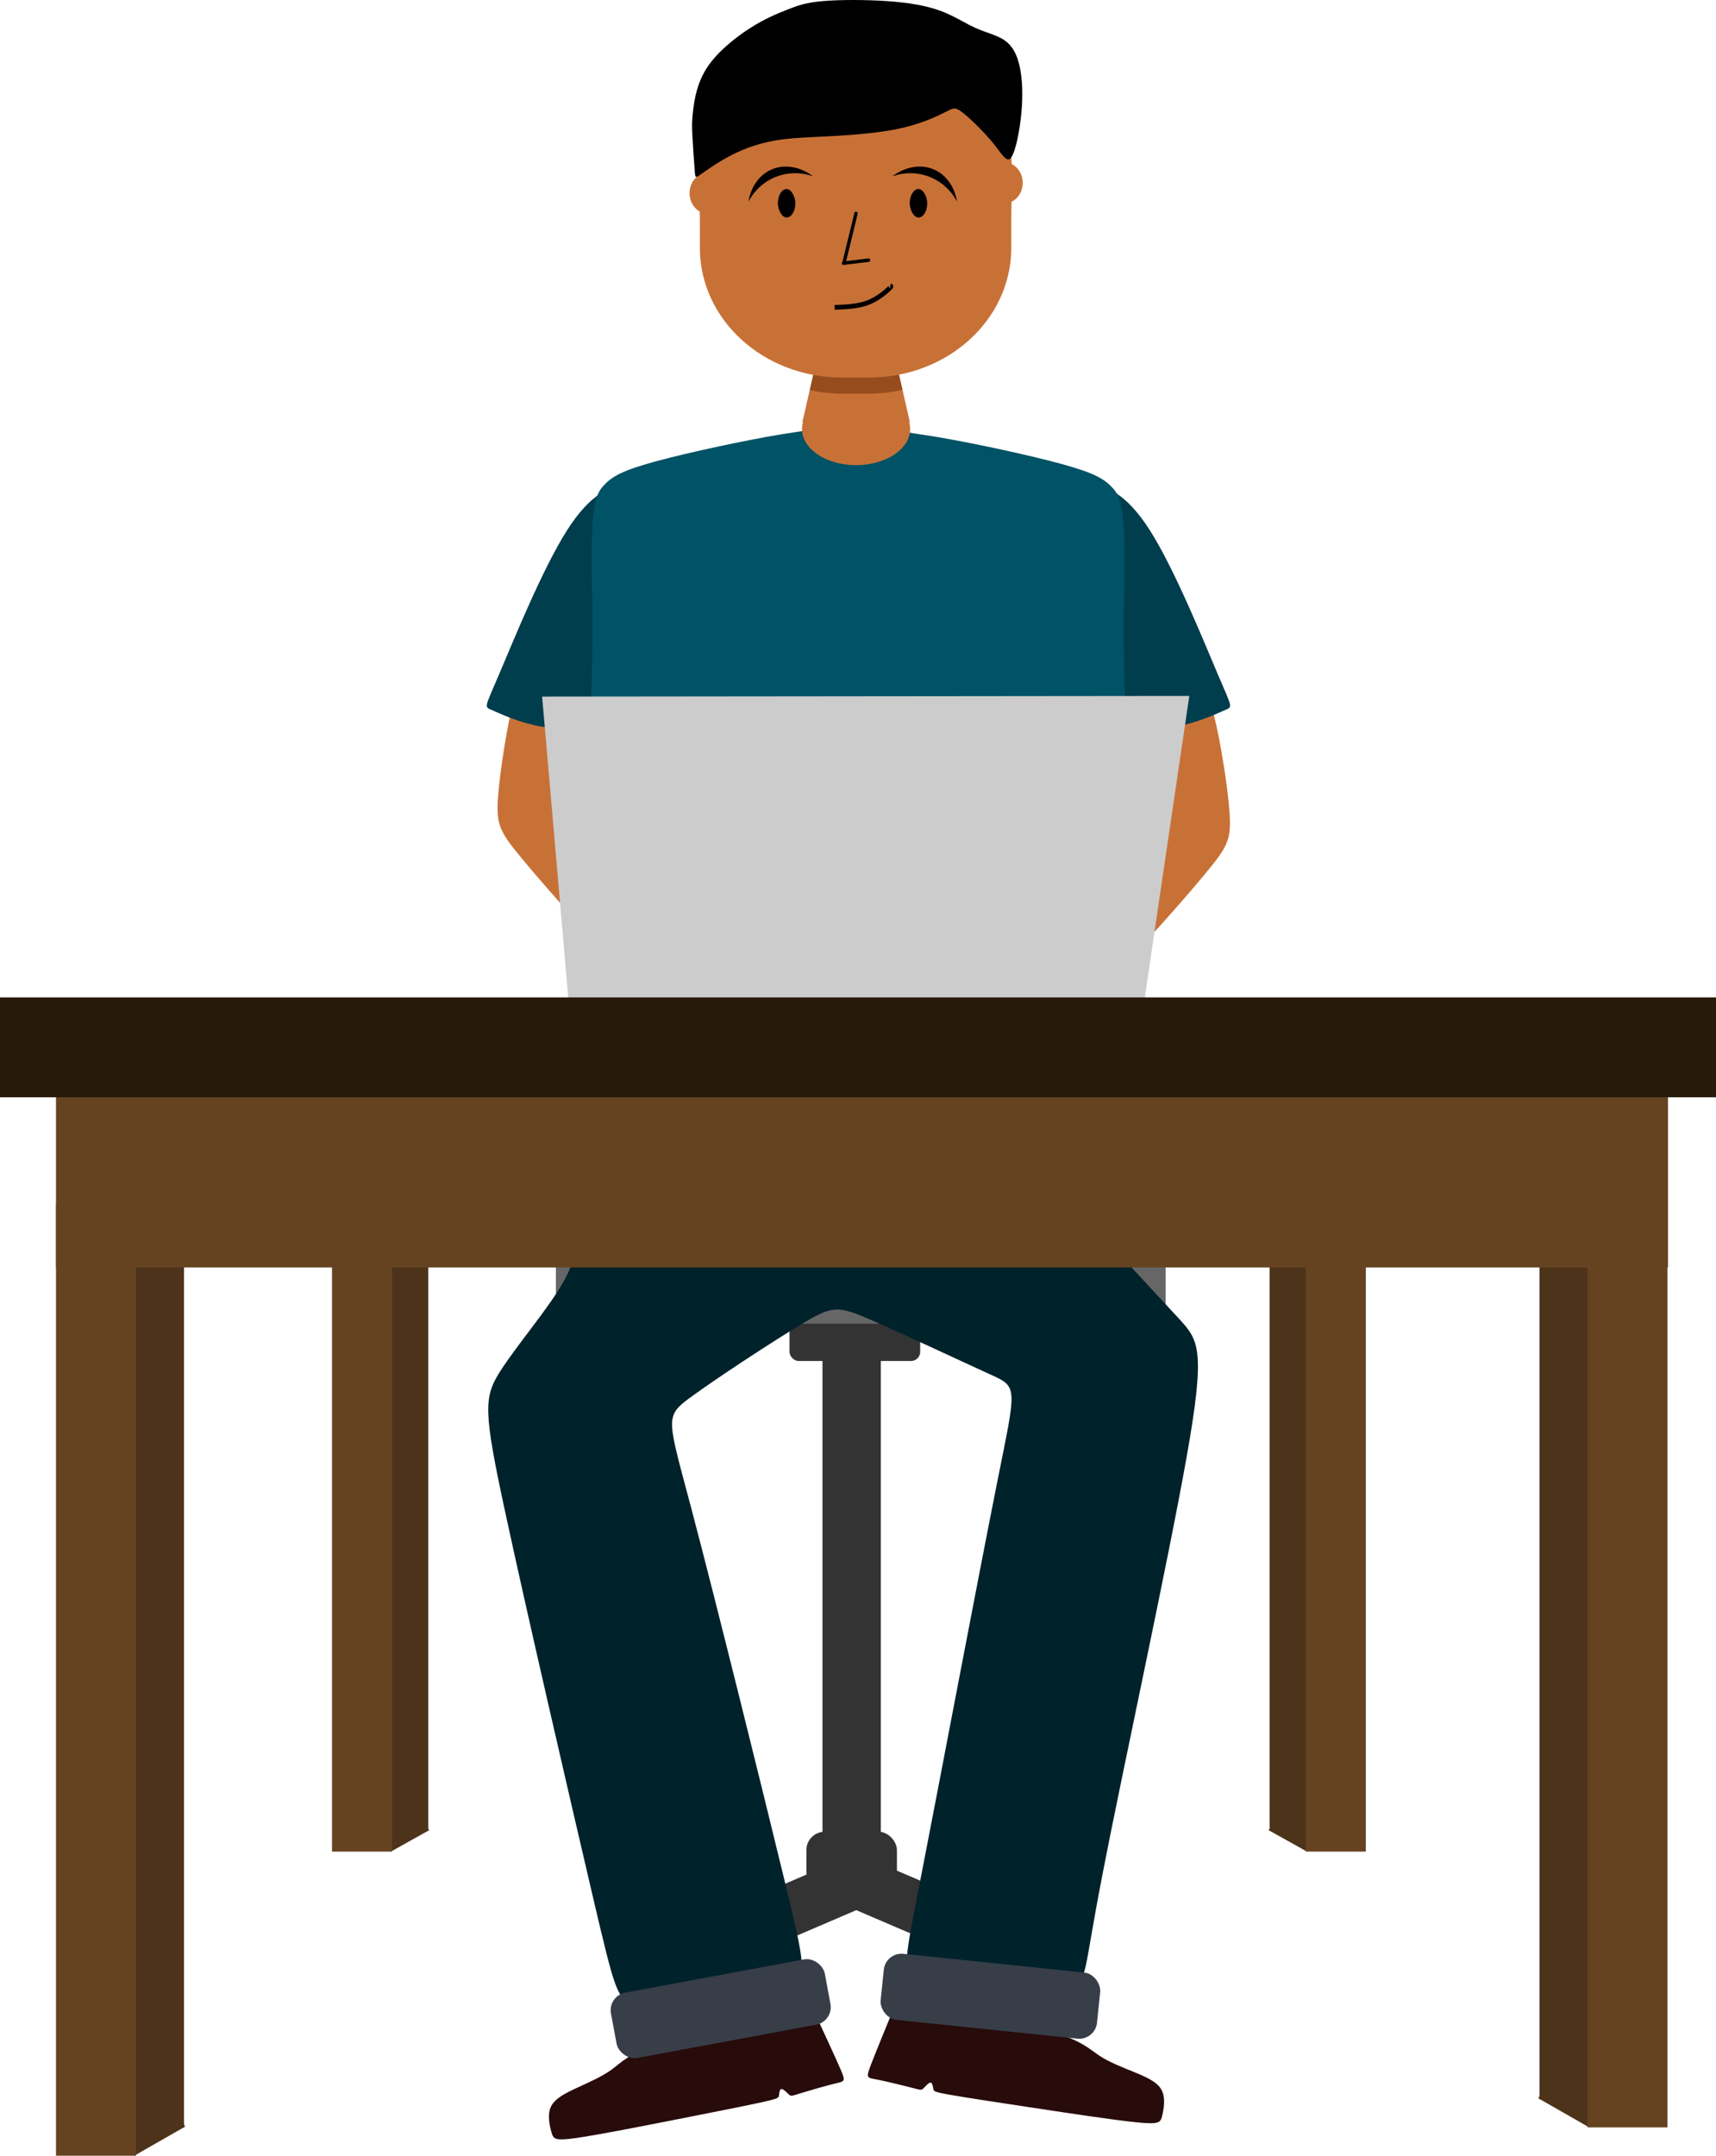 <?xml version="1.0" encoding="UTF-8" standalone="no"?>
<!-- Created with Inkscape (http://www.inkscape.org/) -->

<svg
   xmlns:dc="http://purl.org/dc/elements/1.1/"
   xmlns:cc="http://creativecommons.org/ns#"
   xmlns:rdf="http://www.w3.org/1999/02/22-rdf-syntax-ns#"
   xmlns:svg="http://www.w3.org/2000/svg"
   xmlns="http://www.w3.org/2000/svg"
   xmlns:sodipodi="http://sodipodi.sourceforge.net/DTD/sodipodi-0.dtd"
   xmlns:inkscape="http://www.inkscape.org/namespaces/inkscape"
   width="655.988mm"
   height="823.808mm"
   viewBox="0 0 655.988 823.808"
   version="1.1"
   id="svg8"
   inkscape:version="0.92.2 5c3e80d, 2017-08-06"
   sodipodi:docname="person-laptop.svg">
  <defs
     id="defs2">
    <inkscape:path-effect
       effect="bspline"
       id="path-effect1151"
       is_visible="true"
       weight="33.333"
       steps="2"
       helper_size="0"
       apply_no_weight="true"
       apply_with_weight="true"
       only_selected="false" />
    <inkscape:path-effect
       only_selected="false"
       apply_with_weight="true"
       apply_no_weight="true"
       helper_size="0"
       steps="2"
       weight="33.333"
       is_visible="true"
       id="path-effect1145"
       effect="bspline" />
    <inkscape:path-effect
       effect="bspline"
       id="path-effect1141"
       is_visible="true"
       weight="33.333"
       steps="2"
       helper_size="0"
       apply_no_weight="true"
       apply_with_weight="true"
       only_selected="false" />
    <inkscape:path-effect
       only_selected="false"
       apply_with_weight="true"
       apply_no_weight="true"
       helper_size="0"
       steps="2"
       weight="33.333"
       is_visible="true"
       id="path-effect1137"
       effect="bspline" />
    <inkscape:path-effect
       effect="bspline"
       id="path-effect1133"
       is_visible="true"
       weight="33.333"
       steps="2"
       helper_size="0"
       apply_no_weight="true"
       apply_with_weight="true"
       only_selected="false" />
    <inkscape:path-effect
       effect="bspline"
       id="path-effect1125"
       is_visible="true"
       weight="33.333"
       steps="2"
       helper_size="0"
       apply_no_weight="true"
       apply_with_weight="true"
       only_selected="false" />
    <inkscape:path-effect
       effect="bspline"
       id="path-effect1090"
       is_visible="true"
       weight="33.333"
       steps="2"
       helper_size="0"
       apply_no_weight="true"
       apply_with_weight="true"
       only_selected="false" />
    <inkscape:path-effect
       effect="bspline"
       id="path-effect1086"
       is_visible="true"
       weight="33.333"
       steps="2"
       helper_size="0"
       apply_no_weight="true"
       apply_with_weight="true"
       only_selected="false" />
    <inkscape:path-effect
       effect="bspline"
       id="path-effect1082"
       is_visible="true"
       weight="33.333"
       steps="2"
       helper_size="0"
       apply_no_weight="true"
       apply_with_weight="true"
       only_selected="false" />
    <inkscape:path-effect
       effect="bspline"
       id="path-effect1078"
       is_visible="true"
       weight="33.333"
       steps="2"
       helper_size="0"
       apply_no_weight="true"
       apply_with_weight="true"
       only_selected="false" />
    <inkscape:path-effect
       effect="bspline"
       id="path-effect1074"
       is_visible="true"
       weight="33.333"
       steps="2"
       helper_size="0"
       apply_no_weight="true"
       apply_with_weight="true"
       only_selected="false" />
    <inkscape:path-effect
       effect="bspline"
       id="path-effect1070"
       is_visible="true"
       weight="33.333"
       steps="2"
       helper_size="0"
       apply_no_weight="true"
       apply_with_weight="true"
       only_selected="false" />
    <inkscape:path-effect
       effect="bspline"
       id="path-effect1066"
       is_visible="true"
       weight="33.333"
       steps="2"
       helper_size="0"
       apply_no_weight="true"
       apply_with_weight="true"
       only_selected="false" />
    <inkscape:path-effect
       effect="bspline"
       id="path-effect1062"
       is_visible="true"
       weight="33.333"
       steps="2"
       helper_size="0"
       apply_no_weight="true"
       apply_with_weight="true"
       only_selected="false" />
    <inkscape:path-effect
       effect="bspline"
       id="path-effect1267"
       is_visible="true"
       weight="33.333"
       steps="2"
       helper_size="0"
       apply_no_weight="true"
       apply_with_weight="true"
       only_selected="false" />
    <inkscape:path-effect
       effect="bspline"
       id="path-effect1251"
       is_visible="true"
       weight="33.333"
       steps="2"
       helper_size="0"
       apply_no_weight="true"
       apply_with_weight="true"
       only_selected="false" />
    <inkscape:path-effect
       effect="bspline"
       id="path-effect1247"
       is_visible="true"
       weight="33.333"
       steps="2"
       helper_size="0"
       apply_no_weight="true"
       apply_with_weight="true"
       only_selected="false" />
    <inkscape:path-effect
       effect="bspline"
       id="path-effect1205"
       is_visible="true"
       weight="33.333"
       steps="2"
       helper_size="0"
       apply_no_weight="true"
       apply_with_weight="true"
       only_selected="false" />
    <inkscape:path-effect
       only_selected="false"
       apply_with_weight="true"
       apply_no_weight="true"
       helper_size="0"
       steps="2"
       weight="33.333"
       is_visible="true"
       id="path-effect1103"
       effect="bspline" />
    <inkscape:path-effect
       effect="bspline"
       id="path-effect1099"
       is_visible="true"
       weight="33.333"
       steps="2"
       helper_size="0"
       apply_no_weight="true"
       apply_with_weight="true"
       only_selected="false" />
    <inkscape:path-effect
       only_selected="false"
       apply_with_weight="true"
       apply_no_weight="true"
       helper_size="0"
       steps="2"
       weight="33.333"
       is_visible="true"
       id="path-effect1095"
       effect="bspline" />
    <inkscape:path-effect
       only_selected="false"
       apply_with_weight="true"
       apply_no_weight="true"
       helper_size="0"
       steps="2"
       weight="33.333"
       is_visible="true"
       id="path-effect1080"
       effect="bspline" />
    <inkscape:path-effect
       only_selected="false"
       apply_with_weight="true"
       apply_no_weight="true"
       helper_size="0"
       steps="2"
       weight="33.333"
       is_visible="true"
       id="path-effect1076"
       effect="bspline" />
    <inkscape:path-effect
       effect="bspline"
       id="path-effect1072"
       is_visible="true"
       weight="33.333"
       steps="2"
       helper_size="0"
       apply_no_weight="true"
       apply_with_weight="true"
       only_selected="false" />
    <inkscape:path-effect
       only_selected="false"
       apply_with_weight="true"
       apply_no_weight="true"
       helper_size="0"
       steps="2"
       weight="33.333"
       is_visible="true"
       id="path-effect1068"
       effect="bspline" />
    <inkscape:path-effect
       effect="bspline"
       id="path-effect1064"
       is_visible="true"
       weight="33.333"
       steps="2"
       helper_size="0"
       apply_no_weight="true"
       apply_with_weight="true"
       only_selected="false" />
    <inkscape:path-effect
       effect="bspline"
       id="path-effect1060"
       is_visible="true"
       weight="33.333"
       steps="2"
       helper_size="0"
       apply_no_weight="true"
       apply_with_weight="true"
       only_selected="false" />
    <inkscape:path-effect
       effect="bspline"
       id="path-effect1056"
       is_visible="true"
       weight="33.333"
       steps="2"
       helper_size="0"
       apply_no_weight="true"
       apply_with_weight="true"
       only_selected="false" />
    <inkscape:path-effect
       effect="bspline"
       id="path-effect1052"
       is_visible="true"
       weight="33.333"
       steps="2"
       helper_size="0"
       apply_no_weight="true"
       apply_with_weight="true"
       only_selected="false" />
    <inkscape:path-effect
       only_selected="false"
       apply_with_weight="true"
       apply_no_weight="true"
       helper_size="0"
       steps="2"
       weight="33.333"
       is_visible="true"
       id="path-effect1043"
       effect="bspline" />
    <inkscape:path-effect
       effect="bspline"
       id="path-effect1029"
       is_visible="true"
       weight="33.333"
       steps="2"
       helper_size="0"
       apply_no_weight="true"
       apply_with_weight="true"
       only_selected="false" />
    <inkscape:path-effect
       only_selected="false"
       apply_with_weight="true"
       apply_no_weight="true"
       helper_size="0"
       steps="2"
       weight="33.333"
       is_visible="true"
       id="path-effect1024"
       effect="bspline" />
    <inkscape:path-effect
       effect="bspline"
       id="path-effect1020"
       is_visible="true"
       weight="33.333"
       steps="2"
       helper_size="0"
       apply_no_weight="true"
       apply_with_weight="true"
       only_selected="false" />
    <inkscape:path-effect
       only_selected="false"
       apply_with_weight="true"
       apply_no_weight="true"
       helper_size="0"
       steps="2"
       weight="33.333"
       is_visible="true"
       id="path-effect970"
       effect="bspline" />
    <inkscape:path-effect
       only_selected="false"
       apply_with_weight="true"
       apply_no_weight="true"
       helper_size="0"
       steps="2"
       weight="33.333"
       is_visible="true"
       id="path-effect963"
       effect="bspline" />
    <inkscape:path-effect
       effect="bspline"
       id="path-effect958"
       is_visible="true"
       weight="33.333"
       steps="2"
       helper_size="0"
       apply_no_weight="true"
       apply_with_weight="true"
       only_selected="false" />
    <inkscape:path-effect
       effect="bspline"
       id="path-effect1047"
       is_visible="true"
       weight="33.333"
       steps="2"
       helper_size="0"
       apply_no_weight="true"
       apply_with_weight="true"
       only_selected="false" />
    <inkscape:path-effect
       effect="bspline"
       id="path-effect1039"
       is_visible="true"
       weight="33.333"
       steps="2"
       helper_size="0"
       apply_no_weight="true"
       apply_with_weight="true"
       only_selected="false" />
    <inkscape:path-effect
       effect="bspline"
       id="path-effect1026"
       is_visible="true"
       weight="33.333"
       steps="2"
       helper_size="0"
       apply_no_weight="true"
       apply_with_weight="true"
       only_selected="false" />
    <inkscape:path-effect
       effect="bspline"
       id="path-effect1013"
       is_visible="true"
       weight="33.333"
       steps="2"
       helper_size="0"
       apply_no_weight="true"
       apply_with_weight="true"
       only_selected="false" />
    <inkscape:path-effect
       only_selected="false"
       apply_with_weight="true"
       apply_no_weight="true"
       helper_size="0"
       steps="2"
       weight="33.333"
       is_visible="true"
       id="path-effect1005"
       effect="bspline" />
    <inkscape:path-effect
       effect="bspline"
       id="path-effect999"
       is_visible="true"
       weight="33.333"
       steps="2"
       helper_size="0"
       apply_no_weight="true"
       apply_with_weight="true"
       only_selected="false" />
    <inkscape:path-effect
       effect="bspline"
       id="path-effect991"
       is_visible="true"
       weight="33.333"
       steps="2"
       helper_size="0"
       apply_no_weight="true"
       apply_with_weight="true"
       only_selected="false" />
    <inkscape:path-effect
       effect="bspline"
       id="path-effect987"
       is_visible="true"
       weight="33.333"
       steps="2"
       helper_size="0"
       apply_no_weight="true"
       apply_with_weight="true"
       only_selected="false" />
    <inkscape:path-effect
       only_selected="false"
       apply_with_weight="true"
       apply_no_weight="true"
       helper_size="0"
       steps="2"
       weight="33.333"
       is_visible="true"
       id="path-effect981"
       effect="bspline" />
    <inkscape:path-effect
       only_selected="false"
       apply_with_weight="true"
       apply_no_weight="true"
       helper_size="0"
       steps="2"
       weight="33.333"
       is_visible="true"
       id="path-effect971"
       effect="bspline" />
    <inkscape:path-effect
       only_selected="false"
       apply_with_weight="true"
       apply_no_weight="true"
       helper_size="0"
       steps="2"
       weight="33.333"
       is_visible="true"
       id="path-effect959"
       effect="bspline" />
    <inkscape:path-effect
       only_selected="false"
       apply_with_weight="true"
       apply_no_weight="true"
       helper_size="0"
       steps="2"
       weight="33.333"
       is_visible="true"
       id="path-effect948"
       effect="bspline" />
    <inkscape:path-effect
       effect="bspline"
       id="path-effect942"
       is_visible="true"
       weight="33.333"
       steps="2"
       helper_size="0"
       apply_no_weight="true"
       apply_with_weight="true"
       only_selected="false" />
    <inkscape:path-effect
       only_selected="false"
       apply_with_weight="true"
       apply_no_weight="true"
       helper_size="0"
       steps="2"
       weight="33.333"
       is_visible="true"
       id="path-effect935"
       effect="bspline" />
    <inkscape:path-effect
       only_selected="false"
       apply_with_weight="true"
       apply_no_weight="true"
       helper_size="0"
       steps="2"
       weight="33.333"
       is_visible="true"
       id="path-effect926"
       effect="bspline" />
    <inkscape:path-effect
       only_selected="false"
       apply_with_weight="true"
       apply_no_weight="true"
       helper_size="0"
       steps="2"
       weight="33.333"
       is_visible="true"
       id="path-effect922"
       effect="bspline" />
    <inkscape:path-effect
       effect="bspline"
       id="path-effect934"
       is_visible="true"
       weight="33.333"
       steps="2"
       helper_size="0"
       apply_no_weight="true"
       apply_with_weight="true"
       only_selected="false" />
    <inkscape:path-effect
       effect="bspline"
       id="path-effect914"
       is_visible="true"
       weight="33.333"
       steps="2"
       helper_size="0"
       apply_no_weight="true"
       apply_with_weight="true"
       only_selected="false" />
    <inkscape:path-effect
       only_selected="false"
       apply_with_weight="true"
       apply_no_weight="true"
       helper_size="0"
       steps="2"
       weight="33.333"
       is_visible="true"
       id="path-effect1150"
       effect="bspline" />
    <inkscape:path-effect
       only_selected="false"
       apply_with_weight="true"
       apply_no_weight="true"
       helper_size="0"
       steps="2"
       weight="33.333"
       is_visible="true"
       id="path-effect1142"
       effect="bspline" />
    <inkscape:path-effect
       only_selected="false"
       apply_with_weight="true"
       apply_no_weight="true"
       helper_size="0"
       steps="2"
       weight="33.333"
       is_visible="true"
       id="path-effect1130"
       effect="bspline" />
    <inkscape:path-effect
       only_selected="false"
       apply_with_weight="true"
       apply_no_weight="true"
       helper_size="0"
       steps="2"
       weight="33.333"
       is_visible="true"
       id="path-effect1120"
       effect="bspline" />
    <inkscape:path-effect
       effect="bspline"
       id="path-effect1112"
       is_visible="true"
       weight="33.333"
       steps="2"
       helper_size="0"
       apply_no_weight="true"
       apply_with_weight="true"
       only_selected="false" />
    <inkscape:path-effect
       only_selected="false"
       apply_with_weight="true"
       apply_no_weight="true"
       helper_size="0"
       steps="2"
       weight="33.333"
       is_visible="true"
       id="path-effect1106"
       effect="bspline" />
    <inkscape:path-effect
       only_selected="false"
       apply_with_weight="true"
       apply_no_weight="true"
       helper_size="0"
       steps="2"
       weight="33.333"
       is_visible="true"
       id="path-effect1098"
       effect="bspline" />
    <inkscape:path-effect
       only_selected="false"
       apply_with_weight="true"
       apply_no_weight="true"
       helper_size="0"
       steps="2"
       weight="33.333"
       is_visible="true"
       id="path-effect1094"
       effect="bspline" />
    <inkscape:path-effect
       effect="bspline"
       id="path-effect1028"
       is_visible="true"
       weight="33.333"
       steps="2"
       helper_size="0"
       apply_no_weight="true"
       apply_with_weight="true"
       only_selected="false" />
    <inkscape:path-effect
       effect="bspline"
       id="path-effect1019"
       is_visible="true"
       weight="33.333"
       steps="2"
       helper_size="0"
       apply_no_weight="true"
       apply_with_weight="true"
       only_selected="false" />
    <inkscape:path-effect
       effect="bspline"
       id="path-effect1014"
       is_visible="true"
       weight="33.333"
       steps="2"
       helper_size="0"
       apply_no_weight="true"
       apply_with_weight="true"
       only_selected="false" />
    <inkscape:path-effect
       effect="bspline"
       id="path-effect976"
       is_visible="true"
       weight="33.333"
       steps="2"
       helper_size="0"
       apply_no_weight="true"
       apply_with_weight="true"
       only_selected="false" />
    <inkscape:path-effect
       effect="bspline"
       id="path-effect962"
       is_visible="true"
       weight="33.333"
       steps="2"
       helper_size="0"
       apply_no_weight="true"
       apply_with_weight="true"
       only_selected="false" />
    <inkscape:path-effect
       effect="bspline"
       id="path-effect953"
       is_visible="true"
       weight="33.333"
       steps="2"
       helper_size="0"
       apply_no_weight="true"
       apply_with_weight="true"
       only_selected="false" />
    <inkscape:path-effect
       effect="bspline"
       id="path-effect949"
       is_visible="true"
       weight="33.333"
       steps="2"
       helper_size="0"
       apply_no_weight="true"
       apply_with_weight="true"
       only_selected="false" />
    <inkscape:path-effect
       effect="bspline"
       id="path-effect945"
       is_visible="true"
       weight="33.333"
       steps="2"
       helper_size="0"
       apply_no_weight="true"
       apply_with_weight="true"
       only_selected="false" />
    <inkscape:path-effect
       effect="bspline"
       id="path-effect940"
       is_visible="true"
       weight="33.333"
       steps="2"
       helper_size="0"
       apply_no_weight="true"
       apply_with_weight="true"
       only_selected="false" />
    <inkscape:path-effect
       effect="bspline"
       id="path-effect936"
       is_visible="true"
       weight="33.333"
       steps="2"
       helper_size="0"
       apply_no_weight="true"
       apply_with_weight="true"
       only_selected="false" />
    <inkscape:path-effect
       effect="bspline"
       id="path-effect932"
       is_visible="true"
       weight="33.333"
       steps="2"
       helper_size="0"
       apply_no_weight="true"
       apply_with_weight="true"
       only_selected="false" />
    <inkscape:path-effect
       effect="bspline"
       id="path-effect928"
       is_visible="true"
       weight="33.333"
       steps="2"
       helper_size="0"
       apply_no_weight="true"
       apply_with_weight="true"
       only_selected="false" />
    <inkscape:path-effect
       effect="bspline"
       id="path-effect924"
       is_visible="true"
       weight="33.333"
       steps="2"
       helper_size="0"
       apply_no_weight="true"
       apply_with_weight="true"
       only_selected="false" />
    <inkscape:path-effect
       effect="bspline"
       id="path-effect920"
       is_visible="true"
       weight="33.333"
       steps="2"
       helper_size="0"
       apply_no_weight="true"
       apply_with_weight="true"
       only_selected="false" />
    <inkscape:path-effect
       effect="bspline"
       id="path-effect916"
       is_visible="true"
       weight="33.333"
       steps="2"
       helper_size="0"
       apply_no_weight="true"
       apply_with_weight="true"
       only_selected="false" />
    <inkscape:path-effect
       only_selected="false"
       apply_with_weight="true"
       apply_no_weight="true"
       helper_size="0"
       steps="2"
       weight="33.333"
       is_visible="true"
       id="path-effect910"
       effect="bspline" />
    <inkscape:path-effect
       effect="bspline"
       id="path-effect906"
       is_visible="true"
       weight="33.333"
       steps="2"
       helper_size="0"
       apply_no_weight="true"
       apply_with_weight="true"
       only_selected="false" />
    <inkscape:path-effect
       effect="bspline"
       id="path-effect902"
       is_visible="true"
       weight="33.333"
       steps="2"
       helper_size="0"
       apply_no_weight="true"
       apply_with_weight="true"
       only_selected="false" />
    <inkscape:path-effect
       effect="bspline"
       id="path-effect898"
       is_visible="true"
       weight="33.333"
       steps="2"
       helper_size="0"
       apply_no_weight="true"
       apply_with_weight="true"
       only_selected="false" />
    <inkscape:path-effect
       effect="bspline"
       id="path-effect894"
       is_visible="true"
       weight="33.333"
       steps="2"
       helper_size="0"
       apply_no_weight="true"
       apply_with_weight="true"
       only_selected="false" />
    <inkscape:path-effect
       effect="bspline"
       id="path-effect890"
       is_visible="true"
       weight="33.333"
       steps="2"
       helper_size="0"
       apply_no_weight="true"
       apply_with_weight="true"
       only_selected="false" />
    <inkscape:path-effect
       effect="bspline"
       id="path-effect886"
       is_visible="true"
       weight="33.333"
       steps="2"
       helper_size="0"
       apply_no_weight="true"
       apply_with_weight="true"
       only_selected="false" />
    <inkscape:path-effect
       effect="bspline"
       id="path-effect882"
       is_visible="true"
       weight="33.333"
       steps="2"
       helper_size="0"
       apply_no_weight="true"
       apply_with_weight="true"
       only_selected="false" />
    <inkscape:path-effect
       effect="bspline"
       id="path-effect878"
       is_visible="true"
       weight="33.333"
       steps="2"
       helper_size="0"
       apply_no_weight="true"
       apply_with_weight="true"
       only_selected="false" />
    <inkscape:path-effect
       effect="bspline"
       id="path-effect874"
       is_visible="true"
       weight="33.333"
       steps="2"
       helper_size="0"
       apply_no_weight="true"
       apply_with_weight="true"
       only_selected="false" />
    <inkscape:path-effect
       effect="bspline"
       id="path-effect870"
       is_visible="true"
       weight="33.333"
       steps="2"
       helper_size="0"
       apply_no_weight="true"
       apply_with_weight="true"
       only_selected="false" />
    <inkscape:path-effect
       only_selected="false"
       apply_with_weight="true"
       apply_no_weight="true"
       helper_size="0"
       steps="2"
       weight="33.333"
       is_visible="true"
       id="path-effect866"
       effect="bspline" />
    <inkscape:path-effect
       effect="bspline"
       id="path-effect862"
       is_visible="true"
       weight="33.333"
       steps="2"
       helper_size="0"
       apply_no_weight="true"
       apply_with_weight="true"
       only_selected="false" />
    <inkscape:path-effect
       effect="bspline"
       id="path-effect858"
       is_visible="true"
       weight="33.333"
       steps="2"
       helper_size="0"
       apply_no_weight="true"
       apply_with_weight="true"
       only_selected="false" />
    <inkscape:path-effect
       effect="bspline"
       id="path-effect854"
       is_visible="true"
       weight="33.333"
       steps="2"
       helper_size="0"
       apply_no_weight="true"
       apply_with_weight="true"
       only_selected="false" />
    <inkscape:path-effect
       only_selected="false"
       apply_with_weight="true"
       apply_no_weight="true"
       helper_size="0"
       steps="2"
       weight="33.333"
       is_visible="true"
       id="path-effect1050"
       effect="bspline" />
    <inkscape:path-effect
       effect="bspline"
       id="path-effect1046"
       is_visible="true"
       weight="33.333"
       steps="2"
       helper_size="0"
       apply_no_weight="true"
       apply_with_weight="true"
       only_selected="false" />
    <inkscape:path-effect
       effect="bspline"
       id="path-effect1038"
       is_visible="true"
       weight="33.333"
       steps="2"
       helper_size="0"
       apply_no_weight="true"
       apply_with_weight="true"
       only_selected="false" />
    <inkscape:path-effect
       effect="bspline"
       id="path-effect1031"
       is_visible="true"
       weight="33.333"
       steps="2"
       helper_size="0"
       apply_no_weight="true"
       apply_with_weight="true"
       only_selected="false" />
    <inkscape:path-effect
       effect="bspline"
       id="path-effect1027"
       is_visible="true"
       weight="33.333"
       steps="2"
       helper_size="0"
       apply_no_weight="true"
       apply_with_weight="true"
       only_selected="false" />
    <inkscape:path-effect
       effect="bspline"
       id="path-effect952"
       is_visible="true"
       weight="33.333"
       steps="2"
       helper_size="0"
       apply_no_weight="true"
       apply_with_weight="true"
       only_selected="false" />
    <inkscape:path-effect
       effect="bspline"
       id="path-effect912"
       is_visible="true"
       weight="33.333"
       steps="2"
       helper_size="0"
       apply_no_weight="true"
       apply_with_weight="true"
       only_selected="false" />
    <inkscape:path-effect
       effect="bspline"
       id="path-effect908"
       is_visible="true"
       weight="33.333"
       steps="2"
       helper_size="0"
       apply_no_weight="true"
       apply_with_weight="true"
       only_selected="false" />
    <inkscape:path-effect
       effect="bspline"
       id="path-effect904"
       is_visible="true"
       weight="33.333"
       steps="2"
       helper_size="0"
       apply_no_weight="true"
       apply_with_weight="true"
       only_selected="false" />
    <inkscape:path-effect
       effect="bspline"
       id="path-effect896"
       is_visible="true"
       weight="33.333"
       steps="2"
       helper_size="0"
       apply_no_weight="true"
       apply_with_weight="true"
       only_selected="false" />
    <inkscape:path-effect
       effect="bspline"
       id="path-effect879"
       is_visible="true"
       weight="33.333"
       steps="2"
       helper_size="0"
       apply_no_weight="true"
       apply_with_weight="true"
       only_selected="false" />
    <inkscape:path-effect
       effect="bspline"
       id="path-effect871"
       is_visible="true"
       weight="33.333"
       steps="2"
       helper_size="0"
       apply_no_weight="true"
       apply_with_weight="true"
       only_selected="false" />
    <inkscape:path-effect
       effect="bspline"
       id="path-effect867"
       is_visible="true"
       weight="33.333"
       steps="2"
       helper_size="0"
       apply_no_weight="true"
       apply_with_weight="true"
       only_selected="false" />
    <inkscape:path-effect
       effect="bspline"
       id="path-effect855"
       is_visible="true"
       weight="33.333"
       steps="2"
       helper_size="0"
       apply_no_weight="true"
       apply_with_weight="true"
       only_selected="false" />
    <inkscape:path-effect
       effect="bspline"
       id="path-effect847"
       is_visible="true"
       weight="33.333"
       steps="2"
       helper_size="0"
       apply_no_weight="true"
       apply_with_weight="true"
       only_selected="false" />
    <inkscape:path-effect
       effect="bspline"
       id="path-effect843"
       is_visible="true"
       weight="33.333"
       steps="2"
       helper_size="0"
       apply_no_weight="true"
       apply_with_weight="true"
       only_selected="false" />
  </defs>
  <sodipodi:namedview
     id="base"
     pagecolor="#ffffff"
     bordercolor="#666666"
     borderopacity="1.0"
     inkscape:pageopacity="0.0"
     inkscape:pageshadow="2"
     inkscape:zoom="0.26575759"
     inkscape:cx="1163.488"
     inkscape:cy="2660.8262"
     inkscape:document-units="mm"
     inkscape:current-layer="layer1"
     showgrid="false"
     showborder="false"
     inkscape:snap-global="false"
     showguides="true"
     inkscape:guide-bbox="true"
     fit-margin-top="0"
     fit-margin-left="0"
     fit-margin-right="0"
     fit-margin-bottom="0"
     inkscape:window-width="1366"
     inkscape:window-height="709"
     inkscape:window-x="0"
     inkscape:window-y="0"
     inkscape:window-maximized="1" />
  <g
     inkscape:label="Layer 1"
     inkscape:groupmode="layer"
     id="layer1"
     transform="translate(896.031,172.586)">
    <g
       id="g1003"
       transform="matrix(0.7,0,0,0.7,288.98,289.232)"
       inkscape:transform-center-x="-7.964652"
       inkscape:transform-center-y="117.47862">
      <rect
         rx="5"
         y="24.888"
         x="-1261.716"
         height="58.387"
         width="71.362"
         id="rect986"
         style="opacity:1;fill:#333333;fill-opacity:1;fill-rule:nonzero;stroke:none;stroke-width:0.265;stroke-miterlimit:4;stroke-dasharray:none;stroke-opacity:1" />
      <rect
         rx="10"
         y="-23.609"
         x="-1389.302"
         height="86.5"
         width="333.023"
         id="rect984"
         style="opacity:1;fill:#666666;fill-opacity:1;fill-rule:nonzero;stroke:none;stroke-width:0.265;stroke-miterlimit:4;stroke-dasharray:none;stroke-opacity:1" />
      <rect
         rx="5"
         y="64.447"
         x="-1243.707"
         height="287.912"
         width="31.868"
         id="rect988"
         style="opacity:1;fill:#333333;fill-opacity:1;fill-rule:nonzero;stroke:none;stroke-width:0.265;stroke-miterlimit:4;stroke-dasharray:none;stroke-opacity:1" />
      <rect
         rx="10"
         y="340.271"
         x="-1252.498"
         height="31.868"
         width="49.45"
         id="rect991"
         style="opacity:1;fill:#333333;fill-opacity:1;fill-rule:nonzero;stroke:none;stroke-width:0.265;stroke-miterlimit:4;stroke-dasharray:none;stroke-opacity:1" />
      <rect
         transform="rotate(66.803)"
         rx="10"
         y="1268.221"
         x="-159.079"
         height="79.121"
         width="28.571"
         id="rect993"
         style="opacity:1;fill:#333333;fill-opacity:1;fill-rule:nonzero;stroke:none;stroke-width:0.265;stroke-miterlimit:4;stroke-dasharray:none;stroke-opacity:1" />
      <rect
         style="opacity:1;fill:#333333;fill-opacity:1;fill-rule:nonzero;stroke:none;stroke-width:0.265;stroke-miterlimit:4;stroke-dasharray:none;stroke-opacity:1"
         id="rect995"
         width="28.571"
         height="79.121"
         x="806.395"
         y="-984.776"
         rx="10"
         transform="matrix(-0.394,0.919,0.919,0.394,0,0)" />
    </g>
    <path
       style="fill:#280b0b;stroke:none;stroke-width:1.8;stroke-linecap:butt;stroke-linejoin:miter;stroke-miterlimit:4;stroke-dasharray:none;stroke-opacity:1"
       d="m -643.772,608.057 c -12.43,4.456 -14.785,7.597 -18.426,10.247 -3.641,2.651 -8.568,4.811 -13.066,6.886 -4.498,2.076 -8.566,4.067 -10.106,7.195 -1.54,3.129 -0.551,7.394 0.172,9.928 0.722,2.534 1.178,3.337 9.638,2.116 8.46,-1.221 24.917,-4.463 39.087,-7.255 14.17,-2.792 26.05,-5.133 32.034,-6.46 5.983,-1.328 6.07,-1.642 6.187,-2.556 0.117,-0.914 0.265,-2.432 1.008,-2.43 0.744,0.002 2.084,1.523 2.884,2.183 0.799,0.66 1.058,0.461 4.417,-0.572 3.36,-1.033 9.841,-2.906 13.319,-3.74 3.478,-0.834 3.964,-0.632 1.904,-5.43 -2.06,-4.797 -6.668,-14.597 -9.028,-19.783 -2.36,-5.185 -2.473,-5.758 -13.774,-3.16 -11.301,2.598 -33.82,8.374 -46.25,12.83 z"
       id="path900"
       inkscape:connector-curvature="0"
       inkscape:original-d="m -653.84729,609.37335 c -2.35472,3.14003 -4.70977,6.28045 -7.06514,9.4213 -4.92756,2.16018 -9.85413,4.3202 -14.78158,6.48092 -4.0685,1.99084 -8.13655,3.98181 -12.20522,5.97331 0.98949,4.26582 1.97859,8.53123 2.96745,12.79746 0.45584,0.80202 0.91133,1.60434 1.36651,2.40717 16.46476,-3.244 32.92109,-6.48633 49.38115,-9.7294 11.8801,-2.34069 23.7605,-4.68145 35.64022,-7.02207 0.0871,-0.31488 0.17381,-0.62935 0.26023,-0.94341 0.14749,-1.51411 0.29509,-3.03231 0.44221,-4.5478 1.34018,1.51933 2.68092,3.03996 4.02105,4.56056 0.25832,-0.19994 0.51642,-0.39947 0.77419,-0.5986 6.46199,-1.86742 12.94295,-3.74001 19.41404,-5.60936 0.48607,0.20123 0.97182,0.4029 1.45734,0.60501 -4.60565,-9.79658 -9.21347,-19.59644 -13.82065,-29.39404 -0.11248,-0.57295 -0.22528,-1.14547 -0.33841,-1.7176 -22.49026,5.76822 -45.00861,11.54394 -67.51339,17.31655 z"
       inkscape:path-effect="#path-effect902" />
    <path
       inkscape:original-d="m -484.53947,604.43049 c 2.49149,3.03265 4.98333,6.06568 7.4755,9.09912 5.01841,1.93979 10.03583,3.87947 15.05415,5.81982 4.15268,1.80868 8.30493,3.61751 12.45782,5.42684 -0.79967,4.30544 -1.59878,8.61049 -2.3978,12.91632 -0.41976,0.82144 -0.83927,1.64315 -1.25844,2.46535 -16.59229,-2.51153 -33.17609,-5.02177 -49.76354,-7.53256 -11.97222,-1.8122 -23.94464,-3.62443 -35.91637,-5.43656 -0.10093,-0.31072 -0.20152,-0.62104 -0.30177,-0.93096 -0.21441,-1.50609 -0.42911,-3.01626 -0.64321,-4.52375 -1.27157,1.57719 -2.54364,3.15572 -3.8151,4.73419 -0.26692,-0.1883 -0.5336,-0.37621 -0.79994,-0.56372 -6.53837,-1.57937 -13.09591,-3.16305 -19.64345,-4.74394 -0.47668,0.22256 -0.95302,0.44555 -1.42911,0.66897 4.1673,-9.99095 8.33643,-19.9853 12.50512,-29.97736 0.087,-0.57737 0.17432,-1.15432 0.262,-1.7309 22.72368,4.76638 45.47575,9.53901 68.21414,14.30914 z"
       inkscape:connector-curvature="0"
       id="path908"
       d="m -494.663,603.562 c 12.615,3.901 15.107,6.934 18.862,9.421 3.755,2.487 8.773,4.426 13.358,6.301 4.585,1.875 8.738,3.683 10.415,6.741 1.677,3.057 0.878,7.362 0.268,9.926 -0.609,2.564 -1.029,3.385 -9.535,2.541 -8.506,-0.845 -25.09,-3.355 -39.37,-5.516 -14.28,-2.162 -26.252,-3.974 -32.288,-5.035 -6.036,-1.061 -6.137,-1.372 -6.294,-2.28 -0.157,-0.908 -0.372,-2.418 -1.115,-2.383 -0.743,0.035 -2.015,1.614 -2.784,2.309 -0.769,0.695 -1.036,0.507 -4.438,-0.376 -3.402,-0.883 -9.96,-2.467 -13.472,-3.146 -3.512,-0.679 -3.988,-0.456 -2.143,-5.34 1.846,-4.884 6.015,-14.878 8.143,-20.163 2.128,-5.285 2.215,-5.862 13.621,-3.767 11.405,2.095 34.158,6.868 46.772,10.769 z"
       style="fill:#280b0b;stroke:none;stroke-width:1.8;stroke-linecap:butt;stroke-linejoin:miter;stroke-miterlimit:4;stroke-dasharray:none;stroke-opacity:1"
       inkscape:path-effect="#path-effect910" />
    <path
       inkscape:original-d="m -699.33518,87.489541 c -2.8162,17.364639 -5.63213,34.729529 -8.4478,52.094699 1.40771,2.8157 2.81567,5.63159 4.22389,8.44779 13.61159,15.48909 27.22041,30.97496 40.831,46.46284 1.87703,-2.7e-4 3.7543,-2.7e-4 5.63184,0 8.44873,-34.26558 16.89531,-68.52122 25.34338,-102.781433 -10.7946,-9.386647 -21.58907,-18.773129 -32.3832,-28.159297 -9.85576,6.570067 -19.71178,13.14074 -29.56727,19.711506 -1.87753,1.407691 -3.75483,2.815666 -5.63184,4.223895 z"
       inkscape:path-effect="#path-effect1145"
       inkscape:connector-curvature="0"
       id="path1143"
       d="m -699.805,95.468 c -2.347,9.386 -5.162,26.751 -5.867,36.842 -0.704,10.09 0.704,12.906 8.214,22.059 7.51,9.153 21.119,24.639 28.862,32.382 7.744,7.744 9.621,7.744 14.784,-9.389 5.163,-17.133 13.61,-51.388 12.436,-73.212 -1.173,-21.823 -11.968,-31.21 -22.293,-32.618 -10.325,-1.408 -20.181,5.163 -26.047,9.152 -5.867,3.989 -7.744,5.397 -10.09,14.784 z"
       style="fill:#c87137;fill-opacity:1;stroke:none;stroke-width:0.265px;stroke-linecap:butt;stroke-linejoin:miter;stroke-opacity:1" />
    <path
       style="fill:#003d4d;stroke:none;stroke-width:1.8;stroke-linecap:butt;stroke-linejoin:miter;stroke-miterlimit:4;stroke-dasharray:none;stroke-opacity:1;fill-opacity:1"
       d="m -655.375,12.138 c -6.843,0.771 -14.64,3.362 -23.965,18.046 -9.325,14.684 -20.176,41.459 -25.769,54.607 -5.593,13.149 -5.927,12.67 -3.007,13.924 2.92,1.254 9.094,4.241 16.656,5.904 7.562,1.663 16.514,2.001 34.968,-2.776 18.455,-4.777 46.416,-14.672 51.29,-30.253 4.874,-15.582 -13.338,-36.852 -25.389,-48.012 -12.051,-11.16 -17.941,-12.21 -24.785,-11.44 z"
       id="path914"
       inkscape:connector-curvature="0"
       inkscape:original-d="m -654.42178,10.3168 c -7.7965,2.59125 -15.5934,5.18278 -23.3908,7.77462 -10.8519,26.77708 -21.703,53.55126 -32.5552,80.32734 -0.3334,-0.47897 -0.6671,-0.95761 -1.0013,-1.43596 6.1739,2.98661 12.3475,5.97349 18.5207,8.96067 8.9511,0.33831 17.9024,0.67695 26.853,1.01585 27.9592,-9.89368 55.9205,-19.78795 83.8801,-29.68149 -18.2112,-21.27004 -36.4235,-42.54047 -54.6359,-63.81025 -5.8898,-1.05056 -11.78,-2.10081 -17.6706,-3.15078 z"
       inkscape:path-effect="#path-effect916" />
    <path
       style="fill:#c87137;fill-opacity:1;stroke:none;stroke-width:0.265px;stroke-linecap:butt;stroke-linejoin:miter;stroke-opacity:1"
       d="m -431.872,101.1 c 2.347,9.386 5.162,26.751 5.867,36.842 0.704,10.09 -0.704,12.906 -8.214,22.059 -7.51,9.153 -21.119,24.639 -28.862,32.382 -7.744,7.744 -9.621,7.744 -14.784,-9.389 -5.163,-17.133 -13.61,-51.388 -12.436,-73.212 1.173,-21.823 11.968,-31.21 22.293,-32.618 10.325,-1.408 20.181,5.163 26.047,9.152 5.867,3.989 7.744,5.397 10.09,14.784 z"
       id="path1139"
       inkscape:connector-curvature="0"
       inkscape:path-effect="#path-effect1141"
       inkscape:original-d="m -432.34177,93.1214 c 2.8162,17.36464 5.63213,34.72953 8.4478,52.0947 -1.40771,2.8157 -2.81567,5.63159 -4.22389,8.44779 -13.61159,15.48909 -27.22041,30.97496 -40.831,46.46284 -1.87703,-2.7e-4 -3.7543,-2.7e-4 -5.63184,0 -8.44873,-34.26558 -16.89531,-68.52122 -25.34338,-102.781434 10.7946,-9.386647 21.58907,-18.773129 32.3832,-28.159297 9.85576,6.570067 19.71178,13.14074 29.56727,19.711506 1.87753,1.407691 3.75483,2.815666 5.63184,4.223895 z" />
    <path
       inkscape:path-effect="#path-effect963"
       inkscape:original-d="m -481.30488,10.3168 c 7.7965,2.59125 15.5934,5.18278 23.3907,7.77462 10.852,26.77708 21.7031,53.55126 32.55526,80.32734 0.33337,-0.47897 0.66715,-0.95761 1.00137,-1.43596 -6.174,2.98661 -12.34763,5.97349 -18.52073,8.96067 -8.9511,0.33831 -17.9024,0.67695 -26.853,1.01585 -27.9592,-9.89368 -55.9205,-19.78795 -83.8801,-29.68149 18.2112,-21.27004 36.4235,-42.54047 54.6359,-63.81025 5.8898,-1.05056 11.78,-2.10081 17.6706,-3.15078 z"
       inkscape:connector-curvature="0"
       id="path961"
       d="m -480.352,12.138 c 6.843,0.771 14.64,3.362 23.965,18.046 9.325,14.684 20.176,41.459 25.769,54.607 5.593,13.149 5.927,12.67 3.007,13.924 -2.92,1.254 -9.094,4.241 -16.656,5.904 -7.562,1.663 -16.514,2.001 -34.968,-2.776 -18.455,-4.777 -46.416,-14.672 -51.29,-30.253 -4.874,-15.582 13.338,-36.852 25.389,-48.012 12.051,-11.16 17.941,-12.21 24.785,-11.44 z"
       style="fill:#003d4d;stroke:none;stroke-width:1.8;stroke-linecap:butt;stroke-linejoin:miter;stroke-miterlimit:4;stroke-dasharray:none;stroke-opacity:1;fill-opacity:1" />
    <path
       style="fill:#005266;stroke:none;stroke-width:1.8;stroke-linecap:butt;stroke-linejoin:miter;stroke-miterlimit:4;stroke-dasharray:none;stroke-opacity:1;fill-opacity:1"
       d="m -568.857,-32.896 c -0.196,-0.029 -0.39,0.05 -0.581,0.214 -2.042,1.75 -3.793,13.13 -7.003,18.674 -3.209,5.544 -7.878,5.252 -21.153,7.44 -13.275,2.188 -35.158,6.856 -47.996,10.358 -12.838,3.501 -16.631,5.835 -19.695,9.191 -3.064,3.356 -5.397,7.732 -4.376,43.331 1.021,35.599 -4.559,100.915 -1.203,136.074 3.355,35.159 15.646,40.153 27.025,42.779 11.38,2.626 31.802,4.377 46.537,4.96 12.433,0.492 20.643,0.157 26.201,-0.136 0.892,0.591 1.952,0.651 3.215,0.719 5.398,0.292 14.443,0.875 29.177,0.292 14.734,-0.584 35.158,-2.334 46.538,-4.96 11.38,-2.626 23.67,-6.128 27.025,-41.286 3.355,-35.159 -2.225,-101.968 -1.203,-137.567 1.021,-35.599 -1.313,-39.975 -4.377,-43.331 -3.064,-3.356 -6.857,-5.69 -19.695,-9.191 -12.838,-3.501 -34.721,-8.17 -47.996,-10.358 -13.276,-2.188 -17.944,-1.896 -21.153,-7.44 -3.209,-5.544 -4.96,-16.923 -7.002,-18.673 -0.395,-0.338 -0.801,-0.31 -1.211,0.285 -0.361,-0.903 -0.72,-1.321 -1.073,-1.374 z"
       id="path1044"
       inkscape:connector-curvature="0"
       sodipodi:nodetypes="cccsccscssccscsscccccccc" />
    <path
       style="opacity:1;fill:#c87137;fill-opacity:1;fill-rule:nonzero;stroke:none;stroke-width:1.8;stroke-miterlimit:4;stroke-dasharray:none;stroke-opacity:1"
       d="m -582.099,-42.748 -7.202,31.512 h 0.24 a 20.668,13.791 0 0 0 -0.383,2.613 20.668,13.791 0 0 0 20.668,13.79 20.668,13.791 0 0 0 20.668,-13.79 20.668,13.791 0 0 0 -0.391,-2.613 h 0.3 l -7.202,-31.512 z"
       id="rect980"
       inkscape:connector-curvature="0" />
    <path
       id="path1020"
       d="m -582.099,-42.748 -4.397,19.239 c 3.995,0.894 8.161,1.369 12.447,1.369 h 10.161 c 4.434,0 8.74,-0.51 12.861,-1.466 l -4.375,-19.142 z"
       style="opacity:0.447;fill:#552200;fill-opacity:1;fill-rule:nonzero;stroke:none;stroke-width:1.85;stroke-miterlimit:4;stroke-dasharray:none;stroke-opacity:1"
       inkscape:connector-curvature="0" />
    <path
       inkscape:connector-curvature="0"
       style="opacity:1;fill:#c87137;fill-opacity:1;fill-rule:nonzero;stroke:none;stroke-width:1.8;stroke-miterlimit:4;stroke-dasharray:none;stroke-opacity:1"
       d="m -602.859,-136.844 c -22.995,0 -25.822,12.876 -25.869,31.179 a 7.003,7.829 0 0 0 -3.701,6.897 7.003,7.829 0 0 0 3.903,7.009 c 0.021,1.499 0.037,3.015 0.037,4.55 v 9.267 c 0,27.498 24.279,49.636 54.439,49.636 h 10.165 c 30.159,0 54.439,-22.138 54.439,-49.636 v -9.267 c 0,-2.832 0.049,-5.589 0.103,-8.289 a 7.003,7.829 0 0 0 4.273,-7.21 7.003,7.829 0 0 0 -4.212,-7.17 c -0.546,-16.034 -4.609,-26.967 -25.796,-26.967 z"
       id="rect829" />
    <path
       style="fill:#000000;stroke:none;stroke-width:1.08;stroke-linecap:butt;stroke-linejoin:miter;stroke-miterlimit:4;stroke-dasharray:none;stroke-opacity:1"
       d="m -630.46,-107.448 c -0.219,-2.991 -0.657,-8.972 -0.875,-12.984 -0.219,-4.012 -0.219,-6.054 0.292,-10.212 0.511,-4.157 1.532,-10.431 5.398,-16.267 3.866,-5.835 10.577,-11.233 16.266,-14.88 5.689,-3.647 10.358,-5.544 14.224,-7.075 3.866,-1.532 6.93,-2.699 13.494,-3.282 6.564,-0.583 16.632,-0.583 24.947,9e-5 8.315,0.584 14.88,1.751 20.155,3.686 5.275,1.936 9.46,4.775 13.544,6.599 4.085,1.824 8.17,2.699 11.087,4.741 2.918,2.042 4.668,5.252 5.69,9.92 1.021,4.668 1.313,10.795 0.656,17.798 -0.656,7.003 -2.261,14.88 -3.939,17.068 -1.678,2.188 -3.428,-1.313 -6.929,-5.616 -3.501,-4.303 -8.753,-9.41 -11.671,-11.671 -2.918,-2.261 -3.501,-1.678 -6.785,7.3e-4 -3.284,1.679 -9.262,4.449 -17.432,6.199 -8.17,1.751 -18.527,2.48 -26.843,2.918 -8.316,0.438 -14.588,0.584 -20.497,1.605 -5.908,1.021 -11.452,2.918 -16.485,5.471 -5.033,2.553 -9.555,5.762 -11.816,7.367 -2.262,1.605 -2.262,1.605 -2.481,-1.386 z"
       id="path906"
       inkscape:connector-curvature="0"
       inkscape:original-d="m -630.24098,-104.45754 c -0.4373,-5.98166 -0.875,-11.96297 -1.313,-17.94391 4e-4,-2.04266 4e-4,-4.08515 0,-6.12719 1.0214,-6.27233 2.0428,-12.54651 3.0636,-18.81923 6.7107,-5.39777 13.4218,-10.79588 20.1322,-16.19328 4.6684,-1.89676 9.337,-3.79338 14.005,-5.68954 3.0637,-1.16733 6.1276,-2.33452 9.1908,-3.50125 10.065,-3.6e-4 20.1325,-3.6e-4 30.1983,0 6.5649,1.16668 13.13,2.33381 19.6945,3.50125 3.9391,2.77135 8.17,5.54329 12.2544,8.31548 4.0851,0.87493 8.1699,1.75026 12.2544,2.62593 1.7508,3.20891 3.5016,6.4186 5.2519,9.62844 0.2921,6.12708 0.5839,12.25402 0.8753,18.38157 -1.6045,7.8779 -3.2092,15.75527 -4.8143,23.63345 -1.7503,-3.50179 -3.5008,-7.00286 -5.2518,-10.50375 -5.2513,-5.10615 -10.5034,-10.21235 -15.7557,-15.31798 -0.5832,0.58318 -1.1667,1.16673 -1.7506,1.75063 -5.9846,2.77317 -11.9622,5.54329 -17.9439,8.31547 -10.3583,0.72912 -20.7154,1.45849 -31.0736,2.18828 -6.273,0.14553 -12.5458,0.29141 -18.8192,0.43766 -5.5436,1.89626 -11.087,3.79266 -16.631,5.68953 -4.5224,3.20937 -9.0439,6.41818 -13.5673,9.62844 3e-4,-3.6e-4 3e-4,-3.6e-4 0,0 z"
       sodipodi:nodetypes="ccccccccccccccccccccccc"
       inkscape:path-effect="#path-effect908" />
    <rect
       style="opacity:1;fill:#000000;fill-opacity:1;fill-rule:nonzero;stroke:none;stroke-width:0.486;stroke-miterlimit:4;stroke-dasharray:none;stroke-opacity:1"
       id="rect937"
       width="6.685"
       height="10.888"
       x="-598.672"
       y="-100.352"
       rx="12.25" />
    <rect
       y="-100.352"
       x="-548.259"
       height="10.888"
       width="6.685"
       id="rect939"
       style="opacity:1;fill:#000000;fill-opacity:1;fill-rule:nonzero;stroke:none;stroke-width:0.486;stroke-miterlimit:4;stroke-dasharray:none;stroke-opacity:1"
       rx="12.25" />
    <rect
       style="opacity:1;fill:#000000;fill-opacity:1;fill-rule:nonzero;stroke:none;stroke-width:0.72;stroke-miterlimit:4;stroke-dasharray:none;stroke-opacity:1"
       id="rect946"
       width="1.296"
       height="20.732"
       x="-574.829"
       y="45.526"
       transform="rotate(13.689)"
       rx="0.57" />
    <rect
       transform="matrix(0.112,0.994,-0.993,0.119,0,0)"
       y="551.596"
       x="-140.372"
       height="10.896"
       width="1.329"
       id="rect948"
       style="opacity:1;fill:#000000;fill-opacity:1;fill-rule:nonzero;stroke:none;stroke-width:0.72;stroke-miterlimit:4;stroke-dasharray:none;stroke-opacity:1"
       rx="0.57" />
    <path
       style="fill:none;stroke:none;stroke-width:1.8;stroke-linecap:butt;stroke-linejoin:miter;stroke-miterlimit:4;stroke-dasharray:none;stroke-opacity:1"
       d="m -576.985,-55.129 c 4.349,-0.166 8.698,-0.332 12.391,-1.672 3.692,-1.34 6.728,-3.854 8.103,-5.14 1.375,-1.286 1.089,-1.343 0.802,-1.401"
       id="path950"
       inkscape:connector-curvature="0"
       inkscape:original-d="m -576.98538,-55.12891 c 4.3494,-0.16646 8.6984,-0.33265 13.047,-0.49854 3.036,-2.51394 6.0722,-5.02808 9.1077,-7.5417 -0.2856,-0.0579 -0.5717,-0.11544 -0.8581,-0.17275"
       inkscape:path-effect="#path-effect952" />
    <path
       style="opacity:1;fill:#000000;fill-opacity:1;fill-rule:nonzero;stroke:none;stroke-width:0;stroke-miterlimit:4;stroke-dasharray:none;stroke-opacity:1"
       d="m -538.979,-107.799 a 16.692,20.865 23.518 0 0 -15.956,2.62 20.462,20.865 23.518 0 1 14.914,0.45 20.462,20.865 23.518 0 1 9.855,9.259 16.692,20.865 23.518 0 0 -8.812,-12.329 z"
       id="path973"
       inkscape:connector-curvature="0" />
    <path
       inkscape:connector-curvature="0"
       id="path978"
       d="m -601.111,-107.799 a 20.865,16.692 66.482 0 1 15.956,2.62 20.865,20.462 66.482 0 0 -14.914,0.45 20.865,20.462 66.482 0 0 -9.855,9.259 20.865,16.692 66.482 0 1 8.812,-12.329 z"
       style="opacity:1;fill:#000000;fill-opacity:1;fill-rule:nonzero;stroke:none;stroke-width:0;stroke-miterlimit:4;stroke-dasharray:none;stroke-opacity:1" />
    <path
       inkscape:path-effect="#path-effect1142"
       inkscape:original-d="m -576.98538,-55.12891 c 4.3494,-0.16646 8.6984,-0.33265 13.047,-0.49854 3.036,-2.51394 6.0722,-5.02808 9.1077,-7.5417 -0.2856,-0.0579 -0.5717,-0.11544 -0.8581,-0.17275"
       inkscape:connector-curvature="0"
       id="path1140"
       d="m -576.985,-55.129 c 4.349,-0.166 8.698,-0.332 12.391,-1.672 3.692,-1.34 6.728,-3.854 8.103,-5.14 1.375,-1.286 1.089,-1.343 0.802,-1.401"
       style="fill:#c87137;fill-opacity:1;stroke:#000000;stroke-width:1.801;stroke-linecap:butt;stroke-linejoin:miter;stroke-miterlimit:4;stroke-dasharray:none;stroke-opacity:1" />
    <path
       inkscape:original-d="m -576.98538,-55.12891 c 4.3494,-0.16646 8.6984,-0.33265 13.047,-0.49854 3.036,-2.51394 6.0722,-5.02808 9.1077,-7.5417 -0.2856,-0.0579 -0.5717,-0.11544 -0.8581,-0.17275"
       inkscape:connector-curvature="0"
       id="path969"
       d="m -576.985,-55.129 c 4.349,-0.166 8.698,-0.332 12.391,-1.672 3.692,-1.34 6.728,-3.854 8.103,-5.14 1.375,-1.286 1.089,-1.343 0.802,-1.401"
       style="fill:none;stroke:none;stroke-width:1.8;stroke-linecap:butt;stroke-linejoin:miter;stroke-miterlimit:4;stroke-dasharray:none;stroke-opacity:1"
       inkscape:path-effect="#path-effect971" />
    <path
       inkscape:connector-curvature="0"
       style="opacity:1;fill:#4d3319;fill-opacity:1;fill-rule:nonzero;stroke:none;stroke-width:0.265;stroke-miterlimit:4;stroke-dasharray:none;stroke-opacity:1"
       d="m -856.274,276.59 v 347.108 16.82 h 7.581 l 4.652,10.322 18.064,-10.322 h 0.286 v -0.163 l 0.382,-0.219 -0.382,-1.029 v -362.517 z"
       id="rect951" />
    <path
       id="path971"
       d="m -276.934,265.777 v 347.108 16.82 h -7.581 l -4.652,10.322 -18.064,-10.322 h -0.286 v -0.163 l -0.382,-0.219 0.382,-1.029 v -362.517 z"
       style="opacity:1;fill:#4d3319;fill-opacity:1;fill-rule:nonzero;stroke:none;stroke-width:0.265;stroke-miterlimit:4;stroke-dasharray:none;stroke-opacity:1"
       inkscape:connector-curvature="0" />
    <path
       id="path975"
       d="m -755.317,259.77 v 255.018 12.358 h 5.7 l 3.498,7.583 13.583,-7.583 h 0.215 v -0.12 l 0.288,-0.161 -0.288,-0.756 V 259.77 Z"
       style="opacity:1;fill:#4d3319;fill-opacity:1;fill-rule:nonzero;stroke:none;stroke-width:0.197;stroke-miterlimit:4;stroke-dasharray:none;stroke-opacity:1"
       inkscape:connector-curvature="0" />
    <path
       inkscape:connector-curvature="0"
       style="opacity:1;fill:#4d3319;fill-opacity:1;fill-rule:nonzero;stroke:none;stroke-width:0.197;stroke-miterlimit:4;stroke-dasharray:none;stroke-opacity:1"
       d="m -387.702,259.77 v 255.018 12.358 h -5.7 l -3.498,7.583 -13.583,-7.583 h -0.215 v -0.12 l -0.288,-0.161 0.288,-0.756 V 259.77 Z"
       id="path979" />
    <path
       style="fill:#00222b;stroke:none;stroke-width:0.265px;stroke-linecap:butt;stroke-linejoin:miter;stroke-opacity:1"
       d="m -680.327,316.709 c -5.641,10.288 -18.252,24.889 -24.558,34.845 -6.305,9.956 -6.305,15.266 1.991,53.763 8.297,38.498 24.889,110.176 33.517,147.012 8.628,36.837 9.292,38.828 15.598,41.151 6.306,2.323 18.252,4.978 30.199,3.319 11.947,-1.659 23.894,-7.633 29.867,-11.283 5.973,-3.65 5.973,-4.978 -2.653,-40.48 -8.627,-35.502 -25.887,-105.207 -35.179,-140.384 -9.292,-35.177 -10.619,-35.841 -0.663,-43.142 9.957,-7.302 31.194,-21.239 42.809,-28.208 11.615,-6.969 13.606,-6.969 25.884,-1.66 12.277,5.309 34.847,15.93 45.798,20.908 10.951,4.978 10.288,4.314 2.987,40.819 -7.301,36.505 -21.239,110.178 -28.54,147.678 -7.301,37.5 -7.965,38.828 -2.322,41.483 5.643,2.656 17.587,6.637 29.866,6.969 12.279,0.332 24.89,-2.987 30.199,-4.646 5.31,-1.659 3.319,-1.659 10.952,-41.156 7.634,-39.497 24.888,-118.469 32.189,-159.62 7.301,-41.151 4.646,-44.469 -2.987,-52.766 -7.633,-8.296 -20.244,-21.571 -26.217,-28.872 -5.973,-7.301 -5.31,-8.629 -37.824,-9.956 -32.514,-1.327 -98.239,-2.655 -131.756,-2.323 -33.518,0.332 -34.845,2.323 -34.845,6.306 -2e-5,3.983 1.327,9.955 -4.314,20.243 z"
       id="path1149"
       inkscape:connector-curvature="0"
       inkscape:path-effect="#path-effect1151"
       inkscape:original-d="m -673.35832,312.39504 c -12.61044,14.60162 -25.22111,29.20347 -37.83208,43.80558 0,5.30964 0,10.61929 0,15.92932 16.59411,71.68518 33.18631,143.36347 49.77908,215.04558 0.66397,1.99091 1.3277,3.98209 1.99114,5.9735 11.94819,2.65483 23.89423,5.3095 35.84094,7.96465 11.94705,-5.97366 23.89423,-11.94724 35.84093,-17.92047 2.7e-4,-1.32765 2.7e-4,-2.65515 0,-3.98232 -17.25303,-69.67707 -34.51323,-139.38166 -51.77022,-209.07211 -1.32718,-0.66397 -2.65462,-1.32771 -3.98233,-1.99115 21.24102,-13.93952 42.47841,-27.87655 63.7172,-41.81443 1.99141,-2.7e-4 3.98259,-2.7e-4 5.9735,0 22.56377,10.61786 45.13328,21.23882 67.69954,31.85861 -0.66347,-0.66397 -1.32717,-1.32771 -1.99117,-1.99118 -13.93788,73.67278 -27.87603,147.3458 -41.81443,221.01911 -0.66345,1.32717 -1.32718,2.65461 -1.99115,3.98232 11.95009,3.98301 23.89423,7.96438 35.84093,11.94697 12.61078,-3.31883 25.22167,-6.63747 37.83208,-9.95582 -1.99083,-2.7e-4 -3.98205,-2.7e-4 -5.97347,0 17.2593,-78.99355 34.51376,-157.96585 51.77023,-236.94837 -2.65462,-3.31885 -5.3095,-6.63747 -7.96465,-9.95582 -12.6103,-13.27454 -25.22114,-26.54911 -37.83211,-39.82326 0.664,-1.3277 1.32771,-2.65515 1.99118,-3.98232 -65.69239,-1.32739 -131.4165,-2.65515 -197.12514,-3.98232 -1.32718,1.99091 -2.65462,3.98205 -3.98232,5.97347 1.32791,5.97416 2.65514,11.94673 3.98232,17.92046 z" />
    <rect
       style="opacity:1;fill:#373e48;fill-opacity:1;fill-rule:nonzero;stroke:none;stroke-width:1.8;stroke-miterlimit:4;stroke-dasharray:none;stroke-opacity:1"
       id="rect848"
       width="83.155"
       height="25.384"
       x="-495.392"
       y="627.781"
       rx="6.805"
       transform="rotate(5.917)" />
    <rect
       y="458.872"
       x="-760.427"
       height="25.384"
       width="83.155"
       id="rect850"
       style="opacity:1;fill:#373e48;fill-opacity:1;fill-rule:nonzero;stroke:none;stroke-width:1.8;stroke-miterlimit:4;stroke-dasharray:none;stroke-opacity:1"
       rx="6.805"
       transform="rotate(-10.534)" />
    <rect
       style="opacity:1;fill:#654321;fill-opacity:1;fill-rule:nonzero;stroke:none;stroke-width:0.265;stroke-miterlimit:4;stroke-dasharray:none;stroke-opacity:1"
       id="rect944"
       width="616.231"
       height="70.339"
       x="-874.624"
       y="241.42" />
    <path
       style="fill:#cccccc;stroke:none;stroke-width:0.265px;stroke-linecap:butt;stroke-linejoin:miter;stroke-opacity:1"
       d="m -688.79,93.616 247.402,-0.249 -17.92,121.461 -219.028,-0.996 z"
       id="path1127"
       inkscape:connector-curvature="0"
       sodipodi:nodetypes="ccccc" />
    <rect
       y="208.569"
       x="-896.031"
       height="38.178"
       width="655.988"
       id="rect947"
       style="opacity:1;fill:#271a0c;fill-opacity:1;fill-rule:nonzero;stroke:none;stroke-width:0.202;stroke-miterlimit:4;stroke-dasharray:none;stroke-opacity:1" />
    <rect
       style="opacity:1;fill:#654321;fill-opacity:1;fill-rule:nonzero;stroke:none;stroke-width:0.265;stroke-miterlimit:4;stroke-dasharray:none;stroke-opacity:1"
       id="rect949"
       width="30.582"
       height="363.928"
       x="-874.624"
       y="287.294" />
    <rect
       y="276.481"
       x="258.584"
       height="363.928"
       width="30.582"
       id="rect973"
       style="opacity:1;fill:#654321;fill-opacity:1;fill-rule:nonzero;stroke:none;stroke-width:0.265;stroke-miterlimit:4;stroke-dasharray:none;stroke-opacity:1"
       transform="scale(-1,1)" />
    <rect
       y="267.634"
       x="-769.115"
       height="267.376"
       width="22.996"
       id="rect977"
       style="opacity:1;fill:#654321;fill-opacity:1;fill-rule:nonzero;stroke:none;stroke-width:0.197;stroke-miterlimit:4;stroke-dasharray:none;stroke-opacity:1" />
    <rect
       style="opacity:1;fill:#654321;fill-opacity:1;fill-rule:nonzero;stroke:none;stroke-width:0.197;stroke-miterlimit:4;stroke-dasharray:none;stroke-opacity:1"
       id="rect982"
       width="22.996"
       height="267.376"
       x="373.905"
       y="267.634"
       transform="scale(-1,1)" />
  </g>
</svg>
